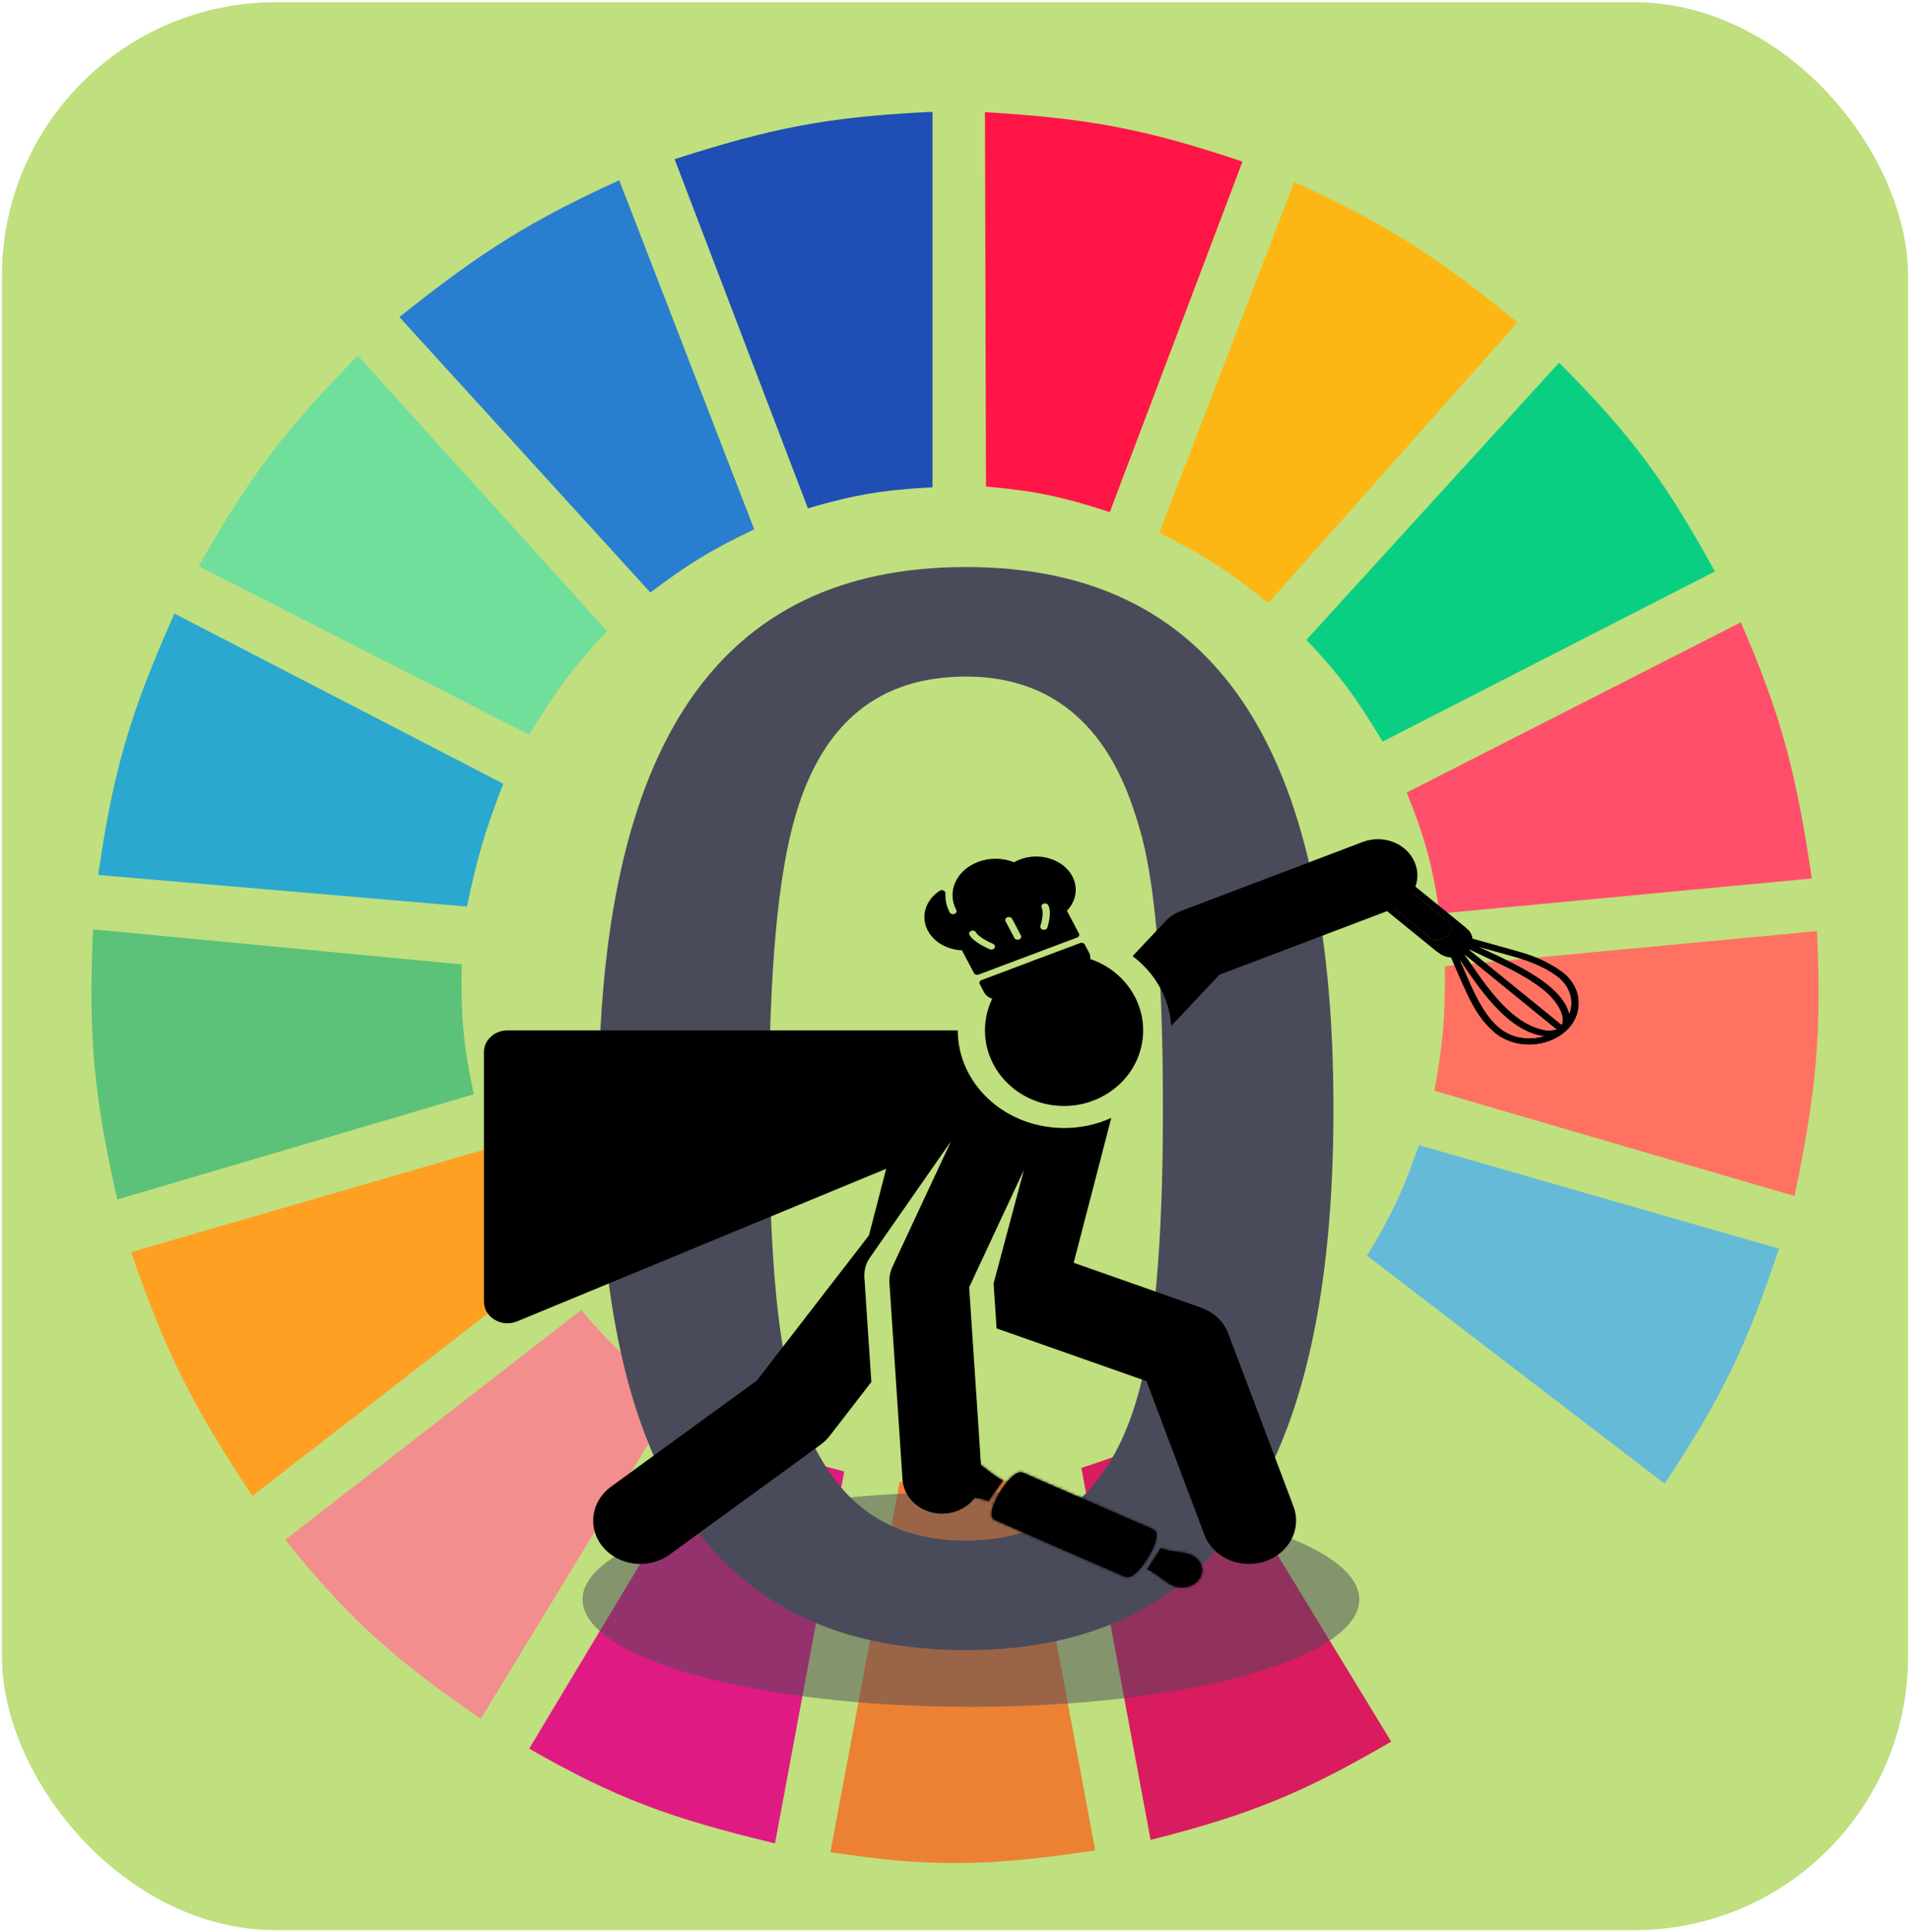 <svg width="687" height="695" viewBox="0 0 687 695" fill="none" xmlns="http://www.w3.org/2000/svg">
<rect x="0.692" y="0.799" width="685.626" height="693.507" rx="98.51" fill="#C0DF7E"/>
<g clip-path="url(#clip0)">
<path d="M290.587 182.841L242.648 57.257C277.459 46.08 297.615 41.991 335.413 40.218V175.268C317.448 176.276 307.605 177.897 290.587 182.841Z" fill="#1F4EB4"/>
<path d="M354.644 175.006L354.276 40.349C390.727 42.556 410.988 46.058 446.905 58.13L399.171 184.216C382.042 178.632 372.279 176.571 354.644 175.006Z" fill="#FF1546"/>
<path d="M416.968 191.676L465.529 65.461C500.055 81.214 517.203 92.816 545.842 115.947L456.19 216.919C442.171 205.714 433.787 199.974 416.968 191.676Z" fill="#FDB714"/>
<path d="M469.89 230.172L560.786 130.462C587.451 157.203 599.356 173.845 616.818 205.56L497.283 266.774C488.052 251.279 482.178 243.168 469.89 230.172Z" fill="#0ACF83"/>
<path d="M506 285.076L626.158 223.861C641.047 258.252 646.131 278.59 651.684 315.998L517.829 328.62C515.204 311.159 512.612 301.634 506 285.076Z" fill="#FF4F6A"/>
<path d="M515.959 392.359C518.956 375.592 519.911 365.848 519.694 347.552L653.549 334.931C655.211 371.617 653.385 392.465 645.456 430.223L515.959 392.359Z" fill="#FF7262"/>
<path d="M491.678 451.68C500.455 437.264 504.588 428.595 510.355 411.922L639.852 449.156C628.266 484.179 619.273 502.696 598.761 533.72L491.678 451.68Z" fill="#65BBD7"/>
<path d="M587.556 550.128L479.85 468.088C468.016 481.583 460.905 488.459 447.476 499.642L517.827 615.76C548.982 593.181 564.429 578.944 587.556 550.128Z" fill="#C0DF7E"/>
<path d="M500.396 626.488L430.044 511.001C414.781 518.714 405.842 522.528 388.954 528.04L413.857 661.828C449.535 652.834 468.495 645.059 500.396 626.488Z" fill="#D91B5F"/>
<path d="M323.583 533.089C341.329 534.251 351.28 533.904 369.031 531.827L393.934 665.615C355.871 671.35 334.956 671.821 298.68 666.246L323.583 533.089Z" fill="#EC8134"/>
<path d="M190.351 629.012L260.08 512.894C275.888 521.163 285.478 524.682 303.66 529.302L278.757 663.09C241.113 654.048 221.528 646.9 190.351 629.012Z" fill="#E01A83"/>
<path d="M102.569 553.914L209.031 471.243C220.902 485.212 228.623 491.876 243.272 502.797L172.921 618.284C142.127 596.999 126.355 583.334 102.569 553.914Z" fill="#F28E8E"/>
<path d="M90.738 538.137C69.561 505.985 59.679 486.952 47.157 450.418L175.409 413.184C181.814 430.434 186.672 439.77 196.576 456.097L90.738 538.137Z" fill="#FFA023"/>
<path d="M42.176 431.485C33.938 394.963 31.705 373.777 33.46 334.3L166.069 346.921C165.731 366.472 166.774 376.635 170.427 393.621L42.176 431.485Z" fill="#5CC279"/>
<path d="M35.328 314.736L167.938 326.096C171.617 308.699 174.375 299.016 181.012 281.92L62.722 220.706C47 256.166 40.767 276.696 35.328 314.736Z" fill="#2AA8D0"/>
<path d="M71.439 203.667C89.975 171.033 102.602 154.526 128.716 127.938L218.367 227.017C206.236 239.983 200.117 248.155 190.351 264.25L71.439 203.667Z" fill="#70DF9C"/>
<path d="M233.932 213.133C247.383 202.995 255.475 197.92 271.287 190.414L222.726 64.83C191.126 79.344 173.776 89.97 143.658 114.054L233.932 213.133Z" fill="#2A7ED0"/>
<ellipse opacity="0.5" cx="349.224" cy="575.339" rx="139.691" ry="38.649" fill="#494B5B"/>
<path fill-rule="evenodd" clip-rule="evenodd" d="M347.446 203.975C258.502 203.975 215.264 267.469 215.264 398.086C215.264 496.607 235.833 593.58 347.446 593.58C436.391 593.58 479.628 529.904 479.628 398.915C479.628 267.741 436.391 203.975 347.446 203.975ZM285.114 500.198C294.339 530.91 310.622 554.181 347.446 554.181C378.314 554.181 398.979 537.072 408.866 503.333C415.207 482.137 418.289 447.98 418.289 398.915C418.289 349.827 415.505 316.697 409.775 297.623C405.304 282.786 393.426 243.374 347.446 243.374C316.536 243.374 295.989 259.579 286.152 293.291C279.809 314.619 276.604 349.786 276.604 398.916C276.604 448.067 279.388 481.199 285.114 500.198Z" fill="#494B5B"/>
<path fill-rule="evenodd" clip-rule="evenodd" d="M562.27 349.928C557.9 346.695 552.814 344.225 547.306 342.659L544.669 341.886L529.619 337.686C529.489 336.603 529.017 335.569 528.253 334.693L526.511 333.137L526.221 332.902C525.495 332.314 525.09 331.986 524.686 331.657C524.176 331.244 523.666 330.829 522.516 329.893C522.512 329.89 522.508 329.887 522.504 329.884C522.503 329.884 522.503 329.883 522.502 329.882C520.236 328.04 515.497 324.186 503.452 314.397C501.607 312.789 498.868 312.159 496.31 312.753C493.751 313.347 491.781 315.071 491.172 317.249C490.562 319.426 491.411 321.711 493.384 323.206C493.384 323.206 493.54 323.334 494.51 324.122C496.501 325.74 501.919 330.142 516.443 341.945L518.366 343.344C519.427 343.946 520.659 344.3 521.935 344.37C522.42 345.48 522.919 346.643 523.432 347.84L523.435 347.846C523.591 348.211 523.749 348.579 523.908 348.95C525.027 351.557 526.213 354.288 527.47 356.94L528.523 359.094C529.563 361.255 530.781 363.351 532.166 365.369C533.694 367.581 535.542 369.624 537.667 371.453C549.029 380.708 568.074 373.883 567.782 360.548C567.702 356.529 565.717 352.704 562.27 349.928ZM527.123 338.317C527.112 339.911 525.973 341.345 524.229 341.961C522.486 342.578 520.474 342.257 519.118 341.146C519.104 341.134 519.095 341.128 519.09 341.124C519.085 341.12 519.083 341.119 519.081 341.117C519.068 341.109 519.038 341.091 517.965 340.22C521.26 339.499 523.79 337.273 524.507 334.468C525.646 335.392 525.634 335.389 525.632 335.389C525.632 335.389 525.633 335.39 525.643 335.398C525.649 335.402 525.656 335.408 525.668 335.417C526.605 336.173 527.131 337.222 527.123 338.317ZM559.976 370.308C558.193 370.891 556.219 370.908 554.422 370.354C543.409 367.713 534.753 355.089 528.404 345.829L528.403 345.828C528.403 345.827 528.402 345.826 528.401 345.825C527.793 344.938 527.206 344.082 526.64 343.269C526.644 343.267 526.647 343.264 526.649 343.261C526.651 343.258 526.654 343.256 526.656 343.254C526.707 343.223 526.966 343.435 532.041 347.574C536.528 351.233 544.778 357.962 559.976 370.308ZM561.73 368.767L528.432 341.719C528.442 341.707 528.452 341.694 528.462 341.682C528.471 341.67 528.481 341.659 528.491 341.647C528.525 341.607 528.558 341.567 528.589 341.525C529.963 342.18 531.359 342.834 532.765 343.493C540.887 347.3 549.299 351.242 555.241 356.077C560.601 360.441 563.272 365.882 561.73 368.767ZM499.306 325.057C497.501 323.59 499.767 319.649 503.444 318.919C504.276 318.696 505.186 318.845 505.859 319.315C521.389 331.943 521.395 331.948 521.438 331.984C521.444 331.988 521.45 331.993 521.486 332.023C521.906 332.374 522.135 332.856 522.118 333.355C522.191 336.306 517.472 339.409 514.93 337.761L499.306 325.057ZM494.978 316.006C496.811 314.424 499.818 314.391 501.698 315.934L502.826 316.851C499.548 317.589 497.021 319.794 496.26 322.582L495.14 321.672C493.243 320.144 493.171 317.61 494.978 316.006ZM539.419 369.915C533.48 365.123 529.721 356.295 526.05 347.671L526.049 347.669C526.049 347.668 526.048 347.667 526.048 347.666C525.667 346.773 525.288 345.882 524.907 344.998C525.384 345.682 525.874 346.395 526.38 347.129L526.38 347.13C533.249 357.099 542.825 371 555.509 372.734C549.952 374.513 543.676 373.413 539.419 369.915ZM553.621 347.382C556.106 348.501 558.419 349.873 560.509 351.467C564.808 354.925 566.341 360.171 564.439 364.918C562.05 354.758 546.623 347.542 534.939 342.076C533.751 341.521 532.602 340.983 531.509 340.463L544.566 344.105C547.698 344.963 550.731 346.06 553.626 347.383L553.621 347.382Z" fill="black"/>
<path d="M499.306 325.057C497.501 323.59 499.767 319.649 503.444 318.919C504.276 318.696 505.186 318.845 505.859 319.315C521.389 331.943 521.395 331.948 521.438 331.984C521.444 331.988 521.45 331.993 521.486 332.023C521.906 332.374 522.135 332.856 522.118 333.355C522.191 336.306 517.472 339.409 514.93 337.761L499.306 325.057Z" fill="black"/>
<path d="M494.978 316.006C496.811 314.424 499.818 314.391 501.698 315.934L502.826 316.851C499.548 317.589 497.021 319.794 496.26 322.582L495.14 321.672C493.243 320.144 493.171 317.61 494.978 316.006Z" fill="black"/>
<path fill-rule="evenodd" clip-rule="evenodd" d="M503.452 314.397C501.607 312.789 498.868 312.159 496.31 312.753C493.751 313.347 491.781 315.071 491.172 317.249C490.562 319.426 491.411 321.711 493.384 323.206C493.384 323.206 493.54 323.334 494.51 324.122C496.501 325.74 501.919 330.142 516.443 341.945L518.366 343.344C519.427 343.946 520.659 344.3 521.935 344.37C522.42 345.48 522.919 346.643 523.432 347.84L523.435 347.846C523.591 348.211 523.749 348.579 523.908 348.95C525.027 351.557 526.213 354.288 527.47 356.94L528.523 359.094C529.563 361.255 530.781 363.351 532.166 365.369C533.694 367.581 535.542 369.624 537.667 371.453C549.029 380.708 568.074 373.883 567.782 360.548C567.702 356.529 565.717 352.704 562.27 349.928C557.9 346.695 552.814 344.225 547.306 342.659L544.669 341.886L529.619 337.686C529.489 336.603 529.017 335.569 528.253 334.693L526.511 333.137L526.221 332.902C525.495 332.314 525.09 331.986 524.686 331.657C524.176 331.244 523.666 330.829 522.516 329.893L522.504 329.884L522.502 329.882C520.236 328.04 515.497 324.186 503.452 314.397ZM524.229 341.961C525.973 341.345 527.112 339.911 527.123 338.317C527.131 337.222 526.605 336.173 525.668 335.417L525.643 335.398C525.633 335.39 525.632 335.389 525.632 335.389C525.633 335.388 525.68 335.419 524.507 334.468C525.646 335.392 525.634 335.389 525.632 335.389C525.632 335.389 525.633 335.39 525.643 335.398L525.668 335.417C526.605 336.173 527.131 337.222 527.123 338.317C527.112 339.911 525.973 341.345 524.229 341.961C522.486 342.578 520.474 342.257 519.118 341.146C519.104 341.134 519.095 341.128 519.09 341.124C519.085 341.12 519.083 341.119 519.081 341.117C519.068 341.109 519.038 341.091 517.965 340.22C521.26 339.499 523.79 337.273 524.507 334.468C525.68 335.419 525.633 335.388 525.632 335.389C525.634 335.389 525.646 335.392 524.507 334.468C523.79 337.273 521.26 339.499 517.965 340.22C519.038 341.091 519.068 341.109 519.081 341.117C519.083 341.119 519.085 341.12 519.09 341.124C519.095 341.128 519.104 341.134 519.118 341.146C520.474 342.257 522.486 342.578 524.229 341.961ZM554.422 370.354C556.219 370.908 558.193 370.891 559.976 370.308C544.778 357.962 536.528 351.233 532.041 347.574C526.966 343.435 526.707 343.223 526.656 343.254C526.654 343.256 526.651 343.258 526.649 343.261C526.647 343.264 526.644 343.267 526.64 343.269C527.206 344.082 527.793 344.938 528.401 345.825L528.403 345.828L528.404 345.829C534.753 355.089 543.409 367.713 554.422 370.354ZM528.432 341.719L561.73 368.767C563.272 365.882 560.601 360.441 555.241 356.077C549.299 351.242 540.887 347.3 532.765 343.493C531.359 342.834 529.963 342.18 528.589 341.525C528.558 341.567 528.525 341.607 528.491 341.647L528.462 341.682C528.452 341.694 528.442 341.707 528.432 341.719ZM503.444 318.919C499.767 319.649 497.501 323.59 499.306 325.057L514.93 337.761C517.472 339.409 522.191 336.306 522.118 333.355C522.135 332.856 521.906 332.374 521.486 332.023C521.45 331.993 521.444 331.988 521.438 331.984C521.395 331.948 521.389 331.943 505.859 319.315C505.186 318.845 504.276 318.696 503.444 318.919ZM501.698 315.934C499.818 314.391 496.811 314.424 494.978 316.006C493.171 317.61 493.243 320.144 495.14 321.672L496.26 322.582C497.021 319.794 499.548 317.589 502.826 316.851L501.698 315.934ZM539.419 369.915C543.676 373.413 549.952 374.513 555.509 372.734C542.825 371 533.249 357.099 526.38 347.13L526.38 347.129C525.874 346.395 525.384 345.682 524.907 344.998C525.288 345.882 525.667 346.773 526.048 347.666L526.049 347.669L526.05 347.671C529.721 356.295 533.48 365.123 539.419 369.915ZM560.509 351.467C558.419 349.873 556.106 348.501 553.621 347.382L553.626 347.383C550.731 346.06 547.698 344.963 544.566 344.105L531.509 340.463C532.602 340.983 533.751 341.521 534.939 342.076C546.623 347.542 562.05 354.758 564.439 364.918C566.341 360.171 564.808 354.925 560.509 351.467Z" fill="black"/>
<path d="M441.83 479.768C440.193 475.424 436.55 471.966 431.874 470.321L386.19 454.239L399.713 402.133C394.335 404.572 388.332 405.89 381.971 405.765C360.742 405.346 344.462 389.363 344.501 370.642H182.542C177.864 370.64 174.069 374.126 174.069 378.426V468.21C174.069 473.859 180.413 477.627 186.021 475.308L318.763 420.421L312.542 444.399L272.221 496.606L219.784 534.783C212.446 540.128 211.211 549.924 217.027 556.667C222.825 563.387 233.488 564.559 240.849 559.199L295.182 519.64C296.442 518.725 297.552 517.647 298.479 516.444L313.408 497.119L311.074 462.034C311.205 460.977 309.844 456.748 312.901 452.37L342.08 410.503L321.048 455.578C320.172 457.457 319.788 459.497 319.923 461.538L324.62 532.199C325.099 539.378 331.809 544.913 339.723 544.475C347.583 544.033 353.565 537.822 353.084 530.601L348.592 463.042L368.292 420.825L357.383 461.698L357.677 466.132L358.456 477.836L412.369 496.815L433.204 552.087C436.263 560.207 445.911 564.53 454.773 561.711C463.623 558.896 468.311 550.023 465.247 541.894L441.83 479.768Z" fill="black"/>
<path d="M508.731 309.919C505.73 303.269 497.424 300.111 490.177 302.862L424.617 327.747C422.568 328.524 420.749 329.732 419.299 331.269L407.383 343.923C415.321 349.91 420.675 358.949 421.257 369.044L438.591 350.638L501.037 326.935C508.284 324.184 511.729 316.566 508.731 309.919Z" fill="black"/>
<path d="M382.75 397.833C395.616 397.833 407.278 389.431 410.391 376.947C414.647 359.881 401.103 343.452 382.702 343.452C369.836 343.455 358.174 351.856 355.059 364.338C350.808 381.389 364.332 397.833 382.75 397.833Z" fill="black"/>
<path d="M388.484 339.234L353.057 352.553C352.405 352.798 352.113 353.442 352.402 353.992L353.933 356.898C354.506 357.985 355.547 358.818 356.863 359.244C358.182 359.671 359.615 359.639 360.904 359.155L389.059 348.57C391.717 347.571 392.915 344.935 391.73 342.694L390.192 339.786C389.901 339.235 389.137 338.988 388.484 339.234Z" fill="black"/>
<path d="M366.907 309.137C366.184 309.409 365.473 309.75 364.752 310.169C360.644 308.528 355.971 308.473 351.807 310.038C343.991 312.977 340.467 320.728 343.952 327.319C344.243 327.869 343.95 328.514 343.298 328.759C342.646 329.004 341.881 328.757 341.59 328.207C340.45 326.051 339.935 323.743 340.06 321.349C340.082 320.923 339.809 320.526 339.36 320.331C338.912 320.138 338.369 320.181 337.97 320.442C332.813 323.844 331.065 329.727 333.72 334.748C335.909 338.888 340.668 341.61 345.998 341.837L350.302 350.005C350.441 350.268 350.699 350.476 351.02 350.58C351.341 350.683 351.697 350.676 352.01 350.558L387.432 337.241C388.085 336.996 388.378 336.351 388.086 335.801L383.762 327.622C387.105 324.128 387.876 319.334 385.694 315.208C382.499 309.167 374.072 306.444 366.907 309.137ZM357.734 340.971C357.594 341.206 357.368 341.38 357.105 341.478C356.764 341.607 356.359 341.61 355.998 341.459C355.396 341.203 350.075 338.899 348.692 336.283C348.401 335.733 348.694 335.089 349.347 334.843C350 334.598 350.764 334.844 351.055 335.395C351.817 336.837 355.202 338.682 357.157 339.507C357.795 339.778 358.054 340.433 357.734 340.971ZM367.208 336.486C367.499 337.037 367.206 337.681 366.554 337.926C365.901 338.172 365.137 337.925 364.846 337.374L361.686 331.398C361.395 330.848 361.687 330.204 362.34 329.958C362.993 329.713 363.757 329.96 364.048 330.51L367.208 336.486L367.208 336.486ZM376.725 333.666C376.617 333.994 376.345 334.245 376.003 334.374C375.739 334.473 375.435 334.499 375.135 334.429C374.447 334.27 374.041 333.67 374.229 333.09C374.806 331.309 375.439 327.95 374.679 326.513C374.388 325.963 374.681 325.319 375.334 325.073C375.987 324.828 376.751 325.075 377.042 325.625C378.425 328.241 376.902 333.118 376.725 333.666Z" fill="black"/>
<mask id="path-27-inside-1" fill="white">
<path d="M387.594 559.734L388.604 557.793L376.08 552.331L375.461 553.252L374.842 554.173L387.594 559.734Z"/>
<path d="M379.494 534.775L379.39 537.11L401.182 546.61L403.287 545.151L379.494 534.775Z"/>
<path d="M356.811 538.049L359.519 534.332C359.304 534.234 359.059 534.048 358.819 533.865C358.623 533.717 358.432 533.571 358.262 533.478L355.373 537.557C355.864 537.705 356.346 537.868 356.811 538.049Z"/>
<path fill-rule="evenodd" clip-rule="evenodd" d="M346.499 537.887C347.373 538.081 348.338 538.252 349.336 538.43C351.474 538.81 353.765 539.218 355.647 539.927L356.811 538.049C356.346 537.868 355.864 537.705 355.373 537.557C353.562 537.012 351.618 536.667 349.832 536.351C348.865 536.18 347.945 536.017 347.117 535.834C345.7 535.523 344.523 534.682 343.918 533.549C343.313 532.416 343.345 531.114 344.006 530.009C344.669 528.906 345.889 528.122 347.32 527.877C348.751 527.632 350.239 527.954 351.364 528.751C352.026 529.219 352.723 529.762 353.456 530.333C354.95 531.496 356.484 532.499 358.262 533.478C358.432 533.571 358.623 533.717 358.819 533.865C359.059 534.048 359.304 534.234 359.519 534.332L360.779 532.505C358.812 531.633 356.893 530.138 355.118 528.755C354.369 528.172 353.647 527.609 352.956 527.12C350.646 525.489 347.404 525.217 344.779 526.434C342.155 527.651 340.68 530.11 341.06 532.637C341.439 535.163 343.596 537.245 346.499 537.887ZM358.494 538.83C359.176 537.461 359.971 536.136 360.874 534.862L362.264 533.03C364.589 530.24 366.525 529.131 368.016 529.767L379.494 534.775L379.39 537.11L367.093 531.744C365.747 532.552 364.633 533.606 363.833 534.829C362.37 536.737 361.15 538.772 360.193 540.9C359.498 542.168 359.147 543.554 359.168 544.955L376.08 552.331L375.461 553.252L374.842 554.173L357.838 546.757C356.348 546.094 356.272 544.103 357.564 540.867L358.494 538.83ZM404.598 567.15L387.594 559.734L388.604 557.793L405.538 565.178C406.316 564.896 408.512 562.936 410.798 559.141C413.085 555.346 413.651 552.669 413.464 551.967L401.182 546.61L403.287 545.151L414.781 550.163C416.602 550.969 416.037 553.649 415.063 556.059L414.141 558.091C413.45 559.458 412.654 560.784 411.759 562.062L410.365 563.892C409.067 565.466 406.631 568.022 404.598 567.15Z"/>
<path d="M347.32 527.877C345.889 528.122 344.669 528.906 344.006 530.009C343.345 531.114 343.313 532.416 343.918 533.549C344.523 534.682 345.7 535.523 347.117 535.834C347.945 536.017 348.865 536.18 349.832 536.351C351.618 536.667 353.562 537.012 355.373 537.557L358.262 533.478C356.484 532.499 354.95 531.496 353.456 530.333C352.723 529.762 352.026 529.219 351.364 528.751C350.239 527.954 348.751 527.632 347.32 527.877Z"/>
<path d="M410.798 559.141C413.085 555.346 413.651 552.669 413.464 551.967L401.182 546.61L379.39 537.11L367.093 531.744C365.747 532.552 364.633 533.606 363.833 534.829C362.37 536.737 361.15 538.772 360.193 540.9C359.498 542.168 359.147 543.554 359.168 544.955L376.08 552.331L388.604 557.793L405.538 565.178C406.316 564.896 408.512 562.936 410.798 559.141Z"/>
</mask>
<path d="M387.594 559.734L388.604 557.793L376.08 552.331L375.461 553.252L374.842 554.173L387.594 559.734Z" fill="black"/>
<path d="M379.494 534.775L379.39 537.11L401.182 546.61L403.287 545.151L379.494 534.775Z" fill="black"/>
<path d="M356.811 538.049L359.519 534.332C359.304 534.234 359.059 534.048 358.819 533.865C358.623 533.717 358.432 533.571 358.262 533.478L355.373 537.557C355.864 537.705 356.346 537.868 356.811 538.049Z" fill="black"/>
<path fill-rule="evenodd" clip-rule="evenodd" d="M346.499 537.887C347.373 538.081 348.338 538.252 349.336 538.43C351.474 538.81 353.765 539.218 355.647 539.927L356.811 538.049C356.346 537.868 355.864 537.705 355.373 537.557C353.562 537.012 351.618 536.667 349.832 536.351C348.865 536.18 347.945 536.017 347.117 535.834C345.7 535.523 344.523 534.682 343.918 533.549C343.313 532.416 343.345 531.114 344.006 530.009C344.669 528.906 345.889 528.122 347.32 527.877C348.751 527.632 350.239 527.954 351.364 528.751C352.026 529.219 352.723 529.762 353.456 530.333C354.95 531.496 356.484 532.499 358.262 533.478C358.432 533.571 358.623 533.717 358.819 533.865C359.059 534.048 359.304 534.234 359.519 534.332L360.779 532.505C358.812 531.633 356.893 530.138 355.118 528.755C354.369 528.172 353.647 527.609 352.956 527.12C350.646 525.489 347.404 525.217 344.779 526.434C342.155 527.651 340.68 530.11 341.06 532.637C341.439 535.163 343.596 537.245 346.499 537.887ZM358.494 538.83C359.176 537.461 359.971 536.136 360.874 534.862L362.264 533.03C364.589 530.24 366.525 529.131 368.016 529.767L379.494 534.775L379.39 537.11L367.093 531.744C365.747 532.552 364.633 533.606 363.833 534.829C362.37 536.737 361.15 538.772 360.193 540.9C359.498 542.168 359.147 543.554 359.168 544.955L376.08 552.331L375.461 553.252L374.842 554.173L357.838 546.757C356.348 546.094 356.272 544.103 357.564 540.867L358.494 538.83ZM404.598 567.15L387.594 559.734L388.604 557.793L405.538 565.178C406.316 564.896 408.512 562.936 410.798 559.141C413.085 555.346 413.651 552.669 413.464 551.967L401.182 546.61L403.287 545.151L414.781 550.163C416.602 550.969 416.037 553.649 415.063 556.059L414.141 558.091C413.45 559.458 412.654 560.784 411.759 562.062L410.365 563.892C409.067 565.466 406.631 568.022 404.598 567.15Z" fill="black"/>
<path d="M347.32 527.877C345.889 528.122 344.669 528.906 344.006 530.009C343.345 531.114 343.313 532.416 343.918 533.549C344.523 534.682 345.7 535.523 347.117 535.834C347.945 536.017 348.865 536.18 349.832 536.351C351.618 536.667 353.562 537.012 355.373 537.557L358.262 533.478C356.484 532.499 354.95 531.496 353.456 530.333C352.723 529.762 352.026 529.219 351.364 528.751C350.239 527.954 348.751 527.632 347.32 527.877Z" fill="black"/>
<path d="M410.798 559.141C413.085 555.346 413.651 552.669 413.464 551.967L401.182 546.61L379.39 537.11L367.093 531.744C365.747 532.552 364.633 533.606 363.833 534.829C362.37 536.737 361.15 538.772 360.193 540.9C359.498 542.168 359.147 543.554 359.168 544.955L376.08 552.331L388.604 557.793L405.538 565.178C406.316 564.896 408.512 562.936 410.798 559.141Z" fill="black"/>
<path d="M413.464 551.967L433.111 548.758L430.52 539.004L420.72 534.73L413.464 551.967ZM405.538 565.178L398.283 582.415L406.32 585.92L414.118 583.09L405.538 565.178ZM388.604 557.793L395.86 540.556L395.858 540.555L388.604 557.793ZM379.39 537.11L372.13 554.345L372.138 554.349L379.39 537.11ZM359.168 544.955L338.895 543.675L339.084 556.596L351.912 562.191L359.168 544.955ZM360.193 540.9L378.366 550.728L378.688 550.141L378.962 549.53L360.193 540.9ZM363.833 534.829L380.591 546.826L380.979 546.32L381.327 545.788L363.833 534.829ZM367.093 531.744L374.353 514.509L364.134 510.05L355.25 515.382L367.093 531.744ZM344.006 530.009L326.17 519.594L326.158 519.614L326.147 519.634L344.006 530.009ZM351.364 528.751L340.041 543.692L340.055 543.703L340.069 543.713L351.364 528.751ZM347.117 535.834L350.194 517.239L350.186 517.237L347.117 535.834ZM343.918 533.549L361.883 526.085L343.918 533.549ZM349.832 536.351L352.001 517.575L352.001 517.575L349.832 536.351ZM353.456 530.333L365.6 516.002L365.6 516.002L353.456 530.333ZM375.461 553.252L358.082 542.119L358.082 542.119L375.461 553.252ZM355.373 537.557L350.648 555.723L350.648 555.723L355.373 537.557ZM358.819 533.865L346.886 548.359L346.886 548.359L358.819 533.865ZM393.817 555.176C393.495 553.963 393.359 552.953 393.295 552.27C393.229 551.56 393.218 550.967 393.225 550.527C393.237 549.667 393.318 549.016 393.375 548.645C393.489 547.899 393.628 547.479 393.644 547.431C393.688 547.294 393.546 547.759 392.969 548.716L428.628 569.566C430.337 566.728 431.621 563.956 432.474 561.357C432.894 560.077 433.282 558.62 433.521 557.056C433.65 556.21 434.192 552.825 433.111 548.758L393.817 555.176ZM392.969 548.716C392.378 549.697 391.958 550.171 391.91 550.221C391.877 550.257 392.062 550.05 392.495 549.701C392.712 549.527 393.11 549.22 393.678 548.86C393.969 548.676 394.366 548.439 394.86 548.182C395.337 547.935 396.048 547.596 396.958 547.265L414.118 583.09C417.324 581.927 419.515 580.179 420.238 579.597C421.374 578.683 422.396 577.696 423.295 576.732C425.112 574.784 426.932 572.38 428.628 569.566L392.969 548.716ZM412.793 547.941L395.86 540.556L381.349 575.03L398.283 582.415L412.793 547.941ZM393.927 563.847L406.209 569.204L420.72 534.73L408.437 529.373L393.927 563.847ZM383.336 535.095L366.424 527.718L351.912 562.191L368.824 569.568L383.336 535.095ZM379.44 546.235C379.466 548.014 379.018 549.539 378.366 550.728L342.02 531.072C339.978 534.796 338.828 539.093 338.895 543.675L379.44 546.235ZM378.962 549.53C379.367 548.629 379.906 547.719 380.591 546.826L347.074 522.833C344.834 525.755 342.932 528.914 341.424 532.27L378.962 549.53ZM381.327 545.788C380.631 546.851 379.777 547.602 378.936 548.107L355.25 515.382C351.717 517.502 348.635 520.361 346.338 523.871L381.327 545.788ZM359.833 548.979L372.13 554.345L386.65 519.876L374.353 514.509L359.833 548.979ZM361.841 540.424C359.662 544.046 356.098 546.074 352.473 546.693L342.166 509.061C335.679 510.17 329.676 513.766 326.17 519.594L361.841 540.424ZM352.473 546.693C348.844 547.313 344.225 546.658 340.041 543.692L362.687 513.81C356.253 509.25 348.658 507.951 342.166 509.061L352.473 546.693ZM350.186 517.237C354.42 518.168 359.174 521.014 361.883 526.085L325.953 541.013C329.872 548.35 336.98 552.877 344.048 554.431L350.186 517.237ZM361.883 526.085C364.64 531.247 364.127 536.601 361.865 540.384L326.147 519.634C322.563 525.627 321.986 533.585 325.953 541.013L361.883 526.085ZM399.646 539.444L399.75 537.109L359.237 532.441L359.133 534.776L399.646 539.444ZM405.939 569.239L406.949 567.298L370.259 548.287L369.249 550.229L405.939 569.239ZM414.026 562.326L416.131 560.867L390.443 529.435L388.337 530.894L414.026 562.326ZM344.04 554.43C345.408 554.731 346.812 554.976 347.664 555.127L352.001 517.575C350.919 517.383 350.481 517.302 350.194 517.239L344.04 554.43ZM365.6 516.002C364.969 515.51 363.835 514.621 362.659 513.79L340.069 543.713C340.216 543.816 340.477 544.014 341.313 544.664L365.6 516.002ZM392.22 565.306L392.839 564.385L358.082 542.119L357.464 543.04L392.22 565.306ZM392.839 564.385L393.458 563.464L358.701 541.198L358.082 542.119L392.839 564.385ZM395.858 540.555L383.334 535.094L368.826 569.569L381.35 575.03L395.858 540.555ZM372.138 554.349L393.93 563.848L408.434 529.372L386.641 519.872L372.138 554.349ZM347.663 555.127C348.604 555.293 349.222 555.404 349.791 555.522C350.34 555.636 350.589 555.706 350.648 555.723L360.098 519.391C356.805 518.399 353.549 517.849 352.001 517.575L347.663 555.127ZM350.648 555.723C350.668 555.729 350.583 555.705 350.414 555.639L363.208 520.458C362.109 520.031 361.06 519.681 360.098 519.391L350.648 555.723ZM367.402 517.168C366.594 516.723 366.076 516.372 365.6 516.002L341.313 544.664C343.824 546.62 346.375 548.274 349.122 549.787L367.402 517.168ZM372.516 549.031L375.405 544.952L341.119 522.004L338.23 526.083L372.516 549.031ZM349.122 549.787C348.574 549.485 348.137 549.213 347.84 549.02C347.538 548.824 347.303 548.66 347.158 548.557C346.917 548.385 346.729 548.24 346.886 548.359L370.752 519.372C370.713 519.342 370.332 519.05 369.903 518.745C369.494 518.453 368.594 517.825 367.402 517.168L349.122 549.787ZM346.886 548.359C346.92 548.384 347.461 548.802 348.082 549.23C348.646 549.619 350.043 550.563 351.953 551.43L367.085 517.233C368.002 517.649 368.72 518.053 369.192 518.335C369.675 518.624 370.047 518.874 370.274 519.03C370.659 519.296 370.958 519.528 370.752 519.372L346.886 548.359ZM346.499 537.887L352.701 500.707L352.691 500.705L346.499 537.887ZM357.564 540.867L320.106 523.429L319.766 524.175L319.461 524.937L357.564 540.867ZM357.838 546.757L343.011 581.091L343.169 581.161L343.327 581.23L357.838 546.757ZM374.842 554.173L360.332 588.646L360.332 588.646L374.842 554.173ZM387.594 559.734L402.104 525.26L402.104 525.26L387.594 559.734ZM404.598 567.15L390.088 601.624L390.212 601.678L390.336 601.731L404.598 567.15ZM410.365 563.892L443.131 588.827L443.547 588.323L443.943 587.803L410.365 563.892ZM415.063 556.059L452.553 573.427L452.846 572.781L453.112 572.122L415.063 556.059ZM414.781 550.163L429.518 515.789L429.404 515.739L429.291 515.69L414.781 550.163ZM403.287 545.151L417.797 510.677L417.796 510.676L403.287 545.151ZM379.494 534.775L364.976 569.245L364.985 569.249L379.494 534.775ZM368.016 529.767L382.534 495.296L382.361 495.221L382.187 495.147L368.016 529.767ZM362.264 533.03L329.609 507.96L329.11 508.559L328.64 509.179L362.264 533.03ZM352.956 527.12L375.572 497.216L375.553 497.203L375.533 497.189L352.956 527.12ZM341.06 532.637L381.202 530.305L381.202 530.305L341.06 532.637ZM411.759 562.062L445.337 585.974L445.755 585.427L446.149 584.864L411.759 562.062ZM414.141 558.091L451.015 576.744L451.336 576.108L451.631 575.459L414.141 558.091ZM360.874 534.862L327.249 511.012L326.915 511.452L326.596 511.902L360.874 534.862ZM358.494 538.83L321.535 520.346L321.276 520.865L321.036 521.392L358.494 538.83ZM349.336 538.43L353.707 500.884L353.707 500.884L349.336 538.43ZM355.118 528.755L379.412 500.098L379.412 500.098L355.118 528.755ZM355.647 539.927L343.292 575.275L374.933 587.193L391.082 561.143L355.647 539.927ZM356.811 538.049L322.789 514.733L322.043 515.757L321.376 516.833L356.811 538.049ZM359.519 534.332L393.541 557.647L393.797 557.296L394.044 556.938L359.519 534.332ZM360.779 532.505L395.304 555.111L420.788 518.176L375.523 498.133L360.779 532.505ZM319.461 524.937C318.239 527.999 315.767 534.766 316.144 543.288C316.35 547.926 317.479 555.006 321.982 562.584C326.884 570.832 334.369 577.244 343.011 581.091L372.664 512.422C380.561 515.938 387.479 521.852 391.987 529.439C396.098 536.357 397.009 542.613 397.171 546.266C397.335 549.966 396.813 552.71 396.502 554.053C396.164 555.511 395.799 556.466 395.667 556.796L319.461 524.937ZM343.327 581.23L360.332 588.646L389.352 519.699L372.348 512.283L343.327 581.23ZM373.084 594.208L390.088 601.624L419.109 532.676L402.104 525.26L373.084 594.208ZM390.336 601.731C413.881 611.834 431.439 599.295 433.752 597.655C438.707 594.143 441.998 590.201 443.131 588.827L377.599 538.956C377.696 538.838 378.013 538.457 378.529 537.935C378.984 537.476 380.065 536.424 381.762 535.221C383.239 534.174 386.816 531.828 392.342 530.364C398.354 528.771 408.08 527.943 418.86 532.569L390.336 601.731ZM453.112 572.122C454.017 569.883 456.258 564.093 456.499 556.768C456.71 550.383 454.983 527.06 429.518 515.789L400.044 584.537C389.968 580.078 382.693 572.346 378.823 564.06C375.499 556.945 375.351 550.968 375.44 548.251C375.539 545.25 376.058 543.082 376.317 542.116C376.609 541.026 376.893 540.294 377.014 539.995L453.112 572.122ZM429.291 515.69L417.797 510.677L388.777 579.624L400.27 584.637L429.291 515.69ZM394.012 500.304L382.534 495.296L353.498 564.237L364.976 569.245L394.012 500.304ZM382.187 495.147C363.927 487.358 348.877 493.333 342.511 496.954C336.11 500.594 331.881 505.233 329.609 507.96L394.919 558.099C394.755 558.297 394.24 558.9 393.356 559.708C392.525 560.468 390.883 561.858 388.394 563.273C383.951 565.8 370.615 571.539 353.844 564.386L382.187 495.147ZM375.533 497.189C359.052 485.556 339.11 485.125 324.583 491.861L364.976 561.007C355.697 565.31 342.239 565.423 330.379 557.052L375.533 497.189ZM324.583 491.861C309.93 498.655 297.831 514.415 300.918 534.968L381.202 530.305C383.529 545.805 374.38 556.647 364.976 561.007L324.583 491.861ZM300.918 534.968C304.13 556.355 322.027 571.025 340.307 575.069L352.691 500.705C365.165 503.464 378.749 513.971 381.202 530.305L300.918 534.968ZM446.149 584.864C447.955 582.284 449.584 579.574 451.015 576.744L377.267 539.438C377.316 539.341 377.354 539.284 377.37 539.261L446.149 584.864ZM326.596 511.902C324.704 514.572 323.008 517.391 321.535 520.346L395.452 557.315C395.344 557.532 395.239 557.699 395.151 557.823L326.596 511.902ZM353.707 500.884C353.448 500.838 353.253 500.803 353.069 500.77C352.89 500.738 352.762 500.714 352.666 500.696C352.453 500.656 352.501 500.663 352.701 500.707L340.298 575.067C342.259 575.501 344.191 575.838 344.965 575.975L353.707 500.884ZM330.34 557.024C330.207 556.93 330.119 556.865 330.086 556.841C330.053 556.816 330.056 556.818 330.106 556.856C330.157 556.895 330.236 556.956 330.36 557.052C330.489 557.152 330.628 557.26 330.823 557.412L379.412 500.098C378.859 499.666 377.278 498.423 375.572 497.216L330.34 557.024ZM402.104 525.26L389.352 519.699L360.332 588.646L373.084 594.208L402.104 525.26ZM417.796 510.676L394.003 500.3L364.985 569.249L388.778 579.625L417.796 510.676ZM368.003 504.578C361.443 502.107 354.752 501.07 353.707 500.884L344.965 575.975C345.536 576.077 345.854 576.134 346.134 576.187C346.395 576.236 346.454 576.25 346.388 576.236C346.324 576.222 346.02 576.153 345.547 576.021C345.08 575.89 344.296 575.653 343.292 575.275L368.003 504.578ZM391.082 561.143L392.246 559.265L321.376 516.833L320.212 518.711L391.082 561.143ZM330.823 557.412C331.494 557.935 337.951 563.296 346.036 566.876L375.523 498.133C376.913 498.749 377.982 499.334 378.686 499.748C379.394 500.163 379.882 500.493 380.104 500.646C380.326 500.8 380.404 500.863 380.263 500.756C380.099 500.632 379.896 500.474 379.412 500.098L330.823 557.412ZM394.044 556.938L395.304 555.111L326.255 509.898L324.994 511.725L394.044 556.938ZM395.022 558.305L395.951 556.268L321.036 521.392L320.106 523.429L395.022 558.305ZM394.498 558.713L395.889 556.88L328.64 509.179L327.249 511.012L394.498 558.713ZM390.833 561.365L393.541 557.647L325.497 511.016L322.789 514.733L390.833 561.365ZM443.943 587.803L445.337 585.974L378.181 538.151L376.787 539.98L443.943 587.803ZM451.631 575.459L452.553 573.427L377.573 538.691L376.651 540.723L451.631 575.459Z" fill="black" mask="url(#path-27-inside-1)"/>
<mask id="path-29-inside-2" fill="white">
<path d="M416.331 558.883L413.77 562.675C413.989 562.767 414.241 562.946 414.488 563.122C414.689 563.265 414.886 563.405 415.059 563.493L417.787 559.334C417.291 559.2 416.804 559.051 416.331 558.883Z"/>
<path fill-rule="evenodd" clip-rule="evenodd" d="M426.642 558.755C425.761 558.586 424.79 558.442 423.786 558.292C421.635 557.972 419.33 557.629 417.421 556.973L416.331 558.883C416.804 559.051 417.291 559.2 417.787 559.334C419.619 559.829 421.575 560.118 423.371 560.384C424.344 560.528 425.27 560.665 426.105 560.824C427.533 561.096 428.742 561.903 429.39 563.019C430.039 564.134 430.058 565.437 429.441 566.56C428.821 567.681 427.633 568.5 426.212 568.784C424.791 569.069 423.292 568.789 422.137 568.024C421.457 567.576 420.739 567.052 419.984 566.502C418.447 565.381 416.874 564.422 415.059 563.493C414.886 563.405 414.689 563.265 414.488 563.122C414.241 562.946 413.989 562.767 413.77 562.675L412.582 564.537C414.582 565.353 416.558 566.793 418.386 568.126C419.156 568.688 419.9 569.231 420.609 569.699C422.982 571.265 426.232 571.446 428.807 570.155C431.382 568.865 432.76 566.366 432.282 563.851C431.805 561.336 429.569 559.316 426.642 558.755Z"/>
<path d="M426.212 568.784C427.633 568.5 428.821 567.681 429.441 566.56C430.058 565.437 430.039 564.134 429.39 563.019C428.742 561.903 427.533 561.096 426.105 560.824C425.27 560.665 424.344 560.528 423.371 560.384C421.575 560.118 419.619 559.829 417.787 559.334L415.059 563.493C416.874 564.422 418.447 565.381 419.984 566.502C420.739 567.052 421.457 567.576 422.137 568.024C423.292 568.789 424.791 569.069 426.212 568.784Z"/>
</mask>
<path d="M416.331 558.883L413.77 562.675C413.989 562.767 414.241 562.946 414.488 563.122C414.689 563.265 414.886 563.405 415.059 563.493L417.787 559.334C417.291 559.2 416.804 559.051 416.331 558.883Z" fill="black"/>
<path fill-rule="evenodd" clip-rule="evenodd" d="M426.642 558.755C425.761 558.586 424.79 558.442 423.786 558.292C421.635 557.972 419.33 557.629 417.421 556.973L416.331 558.883C416.804 559.051 417.291 559.2 417.787 559.334C419.619 559.829 421.575 560.118 423.371 560.384C424.344 560.528 425.27 560.665 426.105 560.824C427.533 561.096 428.742 561.903 429.39 563.019C430.039 564.134 430.058 565.437 429.441 566.56C428.821 567.681 427.633 568.5 426.212 568.784C424.791 569.069 423.292 568.789 422.137 568.024C421.457 567.576 420.739 567.052 419.984 566.502C418.447 565.381 416.874 564.422 415.059 563.493C414.886 563.405 414.689 563.265 414.488 563.122C414.241 562.946 413.989 562.767 413.77 562.675L412.582 564.537C414.582 565.353 416.558 566.793 418.386 568.126C419.156 568.688 419.9 569.231 420.609 569.699C422.982 571.265 426.232 571.446 428.807 570.155C431.382 568.865 432.76 566.366 432.282 563.851C431.805 561.336 429.569 559.316 426.642 558.755Z" fill="black"/>
<path d="M426.212 568.784C427.633 568.5 428.821 567.681 429.441 566.56C430.058 565.437 430.039 564.134 429.39 563.019C428.742 561.903 427.533 561.096 426.105 560.824C425.27 560.665 424.344 560.528 423.371 560.384C421.575 560.118 419.619 559.829 417.787 559.334L415.059 563.493C416.874 564.422 418.447 565.381 419.984 566.502C420.739 567.052 421.457 567.576 422.137 568.024C423.292 568.789 424.791 569.069 426.212 568.784Z" fill="black"/>
<path d="M429.441 566.56L447.671 576.464L447.682 576.444L447.693 576.425L429.441 566.56ZM422.137 568.024L432.875 552.773L432.86 552.763L432.845 552.753L422.137 568.024ZM426.105 560.824L423.75 579.497L423.758 579.498L426.105 560.824ZM429.39 563.019L411.726 570.985L411.726 570.985L429.39 563.019ZM423.371 560.384L421.931 579.211L421.931 579.211L423.371 560.384ZM419.984 566.502L408.403 581.167L408.403 581.167L419.984 566.502ZM417.787 559.334L421.806 541.045L421.806 541.045L417.787 559.334ZM414.488 563.122L425.853 548.301L425.853 548.301L414.488 563.122ZM411.21 556.656C413.247 552.974 416.731 550.845 420.331 550.123L432.093 587.446C438.535 586.155 444.395 582.389 447.671 576.464L411.21 556.656ZM420.331 550.123C423.936 549.4 428.578 549.927 432.875 552.773L411.399 583.275C418.006 587.652 425.647 588.738 432.093 587.446L420.331 550.123ZM423.758 579.498C419.489 578.686 414.629 575.975 411.726 570.985L447.054 555.053C442.854 547.832 435.577 543.506 428.451 542.151L423.758 579.498ZM411.726 570.985C408.772 565.905 409.075 560.542 411.188 556.696L447.693 576.425C451.04 570.333 451.306 562.364 447.054 555.053L411.726 570.985ZM428.459 542.152C427.08 541.889 425.668 541.684 424.811 541.557L421.931 579.211C423.02 579.373 423.461 579.442 423.75 579.497L428.459 542.152ZM408.403 581.167C409.052 581.64 410.22 582.497 411.428 583.295L432.845 552.753C432.695 552.654 432.426 552.464 431.566 551.837L408.403 581.167ZM424.811 541.557C423.865 541.417 423.243 541.324 422.67 541.222C422.117 541.123 421.865 541.061 421.806 541.045L413.769 577.624C417.098 578.523 420.374 578.981 421.931 579.211L424.811 541.557ZM421.806 541.045C421.786 541.039 421.872 541.062 422.043 541.122L410.619 576.644C411.735 577.04 412.796 577.361 413.769 577.624L421.806 541.045ZM406.556 580.051C407.381 580.473 407.913 580.809 408.403 581.167L431.566 551.837C428.98 549.953 426.367 548.371 423.563 546.936L406.556 580.051ZM400.208 548.351L397.48 552.511L432.639 574.476L435.367 570.317L400.208 548.351ZM423.563 546.936C424.122 547.222 424.569 547.482 424.874 547.667C425.183 547.854 425.424 548.011 425.573 548.11C425.821 548.276 426.013 548.415 425.853 548.301L403.124 577.943C403.164 577.971 403.556 578.252 403.996 578.546C404.416 578.825 405.339 579.428 406.556 580.051L423.563 546.936ZM425.853 548.301C425.818 548.276 425.26 547.874 424.623 547.463C424.045 547.09 422.612 546.186 420.67 545.373L406.871 579.977C405.938 579.587 405.205 579.203 404.722 578.935C404.228 578.66 403.847 578.421 403.614 578.271C403.22 578.016 402.912 577.792 403.124 577.943L425.853 548.301ZM426.642 558.755L421.884 596.09L421.894 596.092L426.642 558.755ZM420.609 569.699L399.165 600.223L399.185 600.236L399.205 600.249L420.609 569.699ZM432.282 563.851L392.257 567.315L432.282 563.851ZM423.786 558.292L420.872 595.942L420.872 595.942L423.786 558.292ZM418.386 568.126L395.216 597.451L395.216 597.451L418.386 568.126ZM417.421 556.973L428.401 521.296L396.308 510.27L381.181 536.772L417.421 556.973ZM416.331 558.883L451.241 581.224L451.947 580.179L452.571 579.085L416.331 558.883ZM413.77 562.675L378.861 540.334L378.619 540.693L378.386 541.057L413.77 562.675ZM412.582 564.537L377.197 542.919L353.178 580.547L399.178 599.304L412.582 564.537ZM399.205 600.249C416.126 611.414 436.075 611.286 450.336 604.141L407.278 536.17C416.388 531.605 429.838 531.116 442.014 539.15L399.205 600.249ZM450.336 604.141C464.721 596.934 476.192 580.838 472.308 560.387L392.257 567.315C389.328 551.894 398.044 540.796 407.278 536.17L450.336 604.141ZM472.308 560.387C468.267 539.108 449.819 524.947 431.39 521.418L421.894 596.092C409.318 593.684 395.342 583.563 392.257 567.315L472.308 560.387ZM420.872 595.942C421.133 595.98 421.329 596.01 421.515 596.038C421.695 596.065 421.823 596.085 421.92 596.1C422.134 596.134 422.085 596.129 421.884 596.09L431.4 521.42C429.423 521.041 427.479 520.759 426.7 520.643L420.872 595.942ZM442.053 539.176C442.19 539.266 442.28 539.329 442.315 539.352C442.349 539.376 442.346 539.374 442.294 539.337C442.241 539.3 442.16 539.241 442.032 539.149C441.899 539.052 441.757 538.948 441.556 538.802L395.216 597.451C395.786 597.866 397.413 599.064 399.165 600.223L442.053 539.176ZM406.442 592.651C413.093 594.936 419.821 595.785 420.872 595.942L426.7 520.643C426.125 520.558 425.806 520.51 425.523 520.465C425.261 520.423 425.202 520.41 425.268 520.423C425.332 520.435 425.639 520.495 426.118 520.614C426.589 520.732 427.383 520.946 428.401 521.296L406.442 592.651ZM381.181 536.772L380.091 538.681L452.571 579.085L453.661 577.175L381.181 536.772ZM441.556 538.802C440.865 538.298 434.204 533.121 425.986 529.77L399.178 599.304C397.765 598.728 396.674 598.173 395.954 597.78C395.231 597.384 394.73 597.068 394.503 596.921C394.275 596.774 394.195 596.713 394.34 596.816C394.509 596.936 394.718 597.088 395.216 597.451L441.556 538.802ZM378.386 541.057L377.197 542.919L447.966 586.155L449.155 584.293L378.386 541.057ZM381.421 536.542L378.861 540.334L448.68 585.016L451.241 581.224L381.421 536.542Z" fill="black" mask="url(#path-29-inside-2)"/>
</g>
<defs>
<clipPath id="clip0">
<rect width="622.58" height="646.222" fill="white" transform="translate(32.216 24.441)"/>
</clipPath>
</defs>
</svg>
